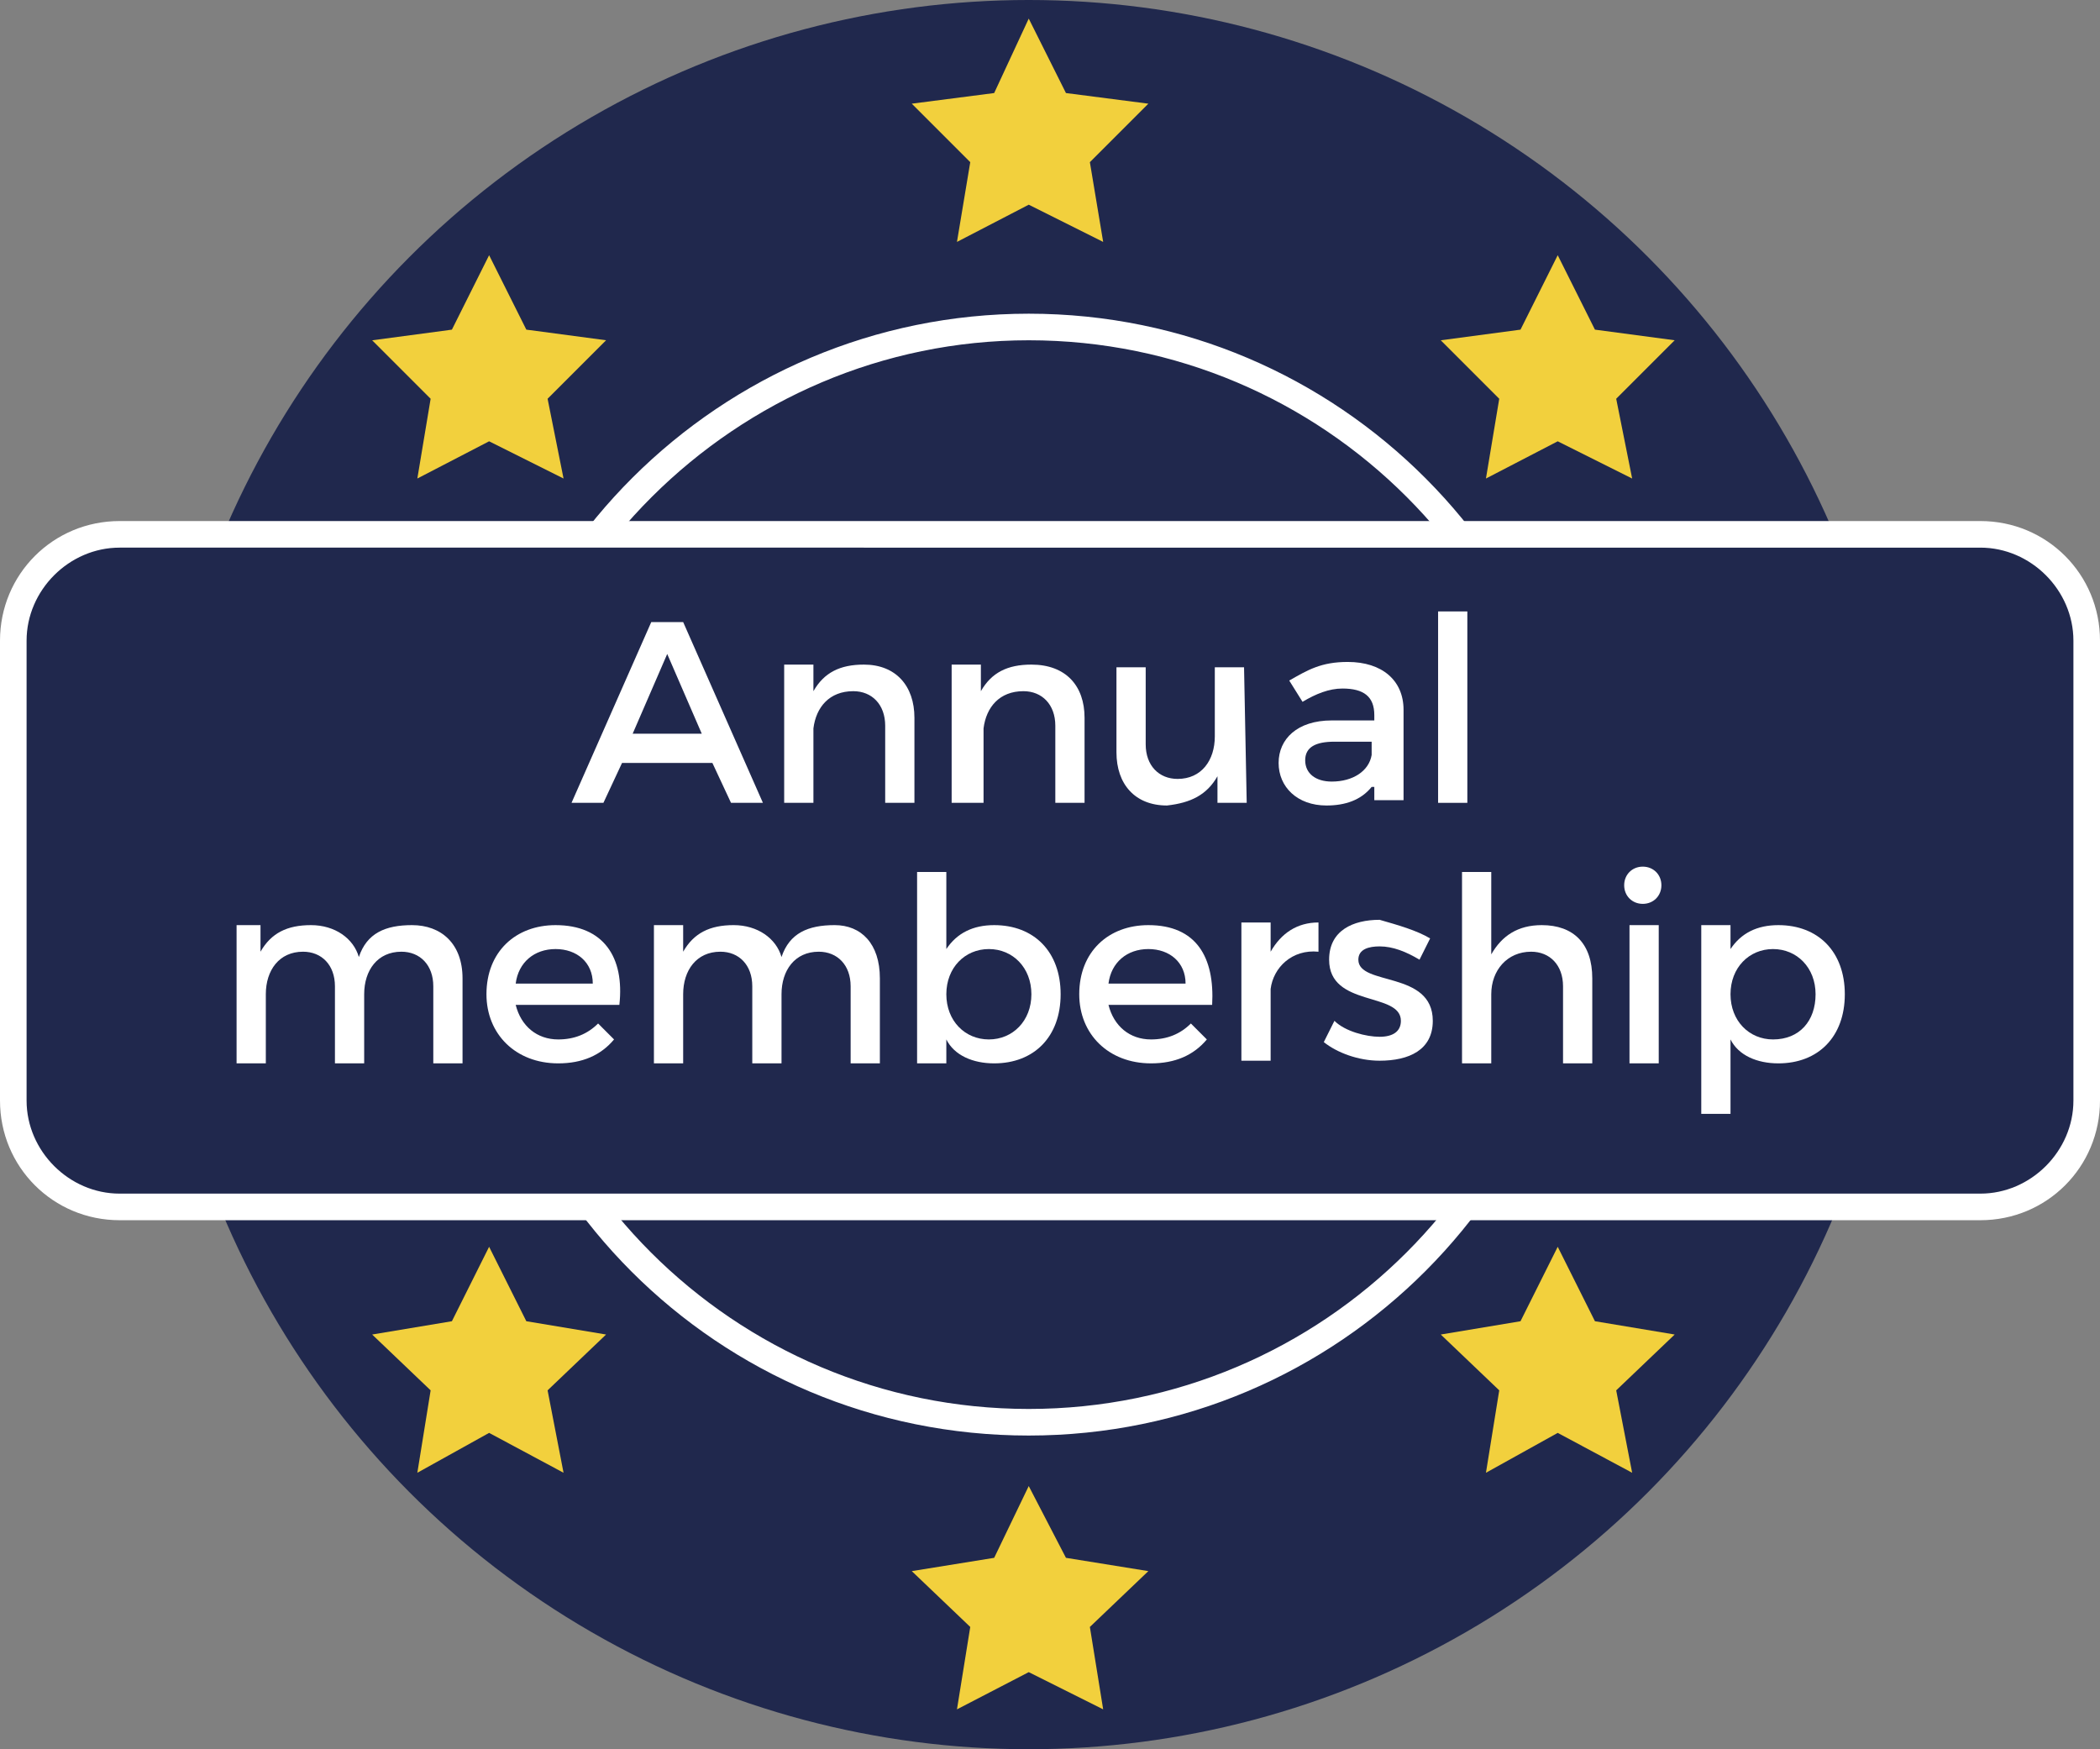 <?xml version="1.0" encoding="UTF-8" standalone="no"?>
<!-- Generator: Adobe Illustrator 23.0.1, SVG Export Plug-In . SVG Version: 6.00 Build 0)  -->

<svg
   xmlns:dc="http://purl.org/dc/elements/1.1/"
   xmlns:cc="http://creativecommons.org/ns#"
   xmlns:rdf="http://www.w3.org/1999/02/22-rdf-syntax-ns#"
   xmlns:svg="http://www.w3.org/2000/svg"
   xmlns="http://www.w3.org/2000/svg"
   xmlns:sodipodi="http://sodipodi.sourceforge.net/DTD/sodipodi-0.dtd"
   xmlns:inkscape="http://www.inkscape.org/namespaces/inkscape"
   version="1.1"
   id="Layer_1"
   x="0px"
   y="0px"
   viewBox="0 0 79 65.8"
   xml:space="preserve"
   sodipodi:docname="AnnualMembership.html"
   width="79"
   height="65.8"
   inkscape:version="0.92.3 (2405546, 2018-03-11)"><rect x="0" y="0" width="79" height="65.8" fill="#808080" stroke="none"/><defs
   id="defs75" /><sodipodi:namedview
   pagecolor="#ffffff"
   bordercolor="#666666"
   borderopacity="1"
   objecttolerance="10"
   gridtolerance="10"
   guidetolerance="10"
   inkscape:pageopacity="0"
   inkscape:pageshadow="2"
   inkscape:window-width="716"
   inkscape:window-height="480"
   id="namedview73"
   showgrid="false"
   inkscape:zoom="2.05"
   inkscape:cx="38.8"
   inkscape:cy="32.600002"
   inkscape:window-x="382"
   inkscape:window-y="175"
   inkscape:window-maximized="0"
   inkscape:current-layer="Layer_1" />
<style
   type="text/css"
   id="style2">
	.st0{fill:#20284D;}
	.st1{fill:#F2D03D;}
	.st2{fill:#FFFFFF;}
</style>
<title
   id="title4">Service 2</title>
<g
   id="g70"
   transform="translate(-31.2,-16.8)">
	<circle
   class="st0"
   cx="69.9"
   cy="49.7"
   r="32.9"
   id="circle6"
   style="fill:#20284D" />
	<polygon
   class="st1"
   points="74.4,20.7 72.2,22.9 72.7,25.9 69.9,24.5 67.2,25.9 67.7,22.9 65.5,20.7 68.6,20.3 69.9,17.5 71.3,20.3 "
   id="polygon8"
   style="fill:#f2d03d" />
	<polygon
   class="st1"
   points="54,29.6 51.8,31.8 52.4,34.8 49.6,33.4 46.9,34.8 47.4,31.8 45.2,29.6 48.2,29.2 49.6,26.4 51,29.2 "
   id="polygon10"
   style="fill:#f2d03d" />
	<polygon
   class="st1"
   points="94.2,29.6 92,31.8 92.6,34.8 89.8,33.4 87.1,34.8 87.6,31.8 85.4,29.6 88.4,29.2 89.8,26.4 91.2,29.2 "
   id="polygon12"
   style="fill:#f2d03d" />
	<polygon
   class="st1"
   points="54,67 51.8,69.1 52.4,72.2 49.6,70.7 46.9,72.2 47.4,69.1 45.2,67 48.2,66.5 49.6,63.7 51,66.5 "
   id="polygon14"
   style="fill:#f2d03d" />
	<polygon
   class="st1"
   points="46.7,48.7 44.5,50.8 45,53.9 42.2,52.4 39.5,53.9 40,50.8 37.8,48.7 40.9,48.2 42.2,45.4 43.6,48.2 "
   id="polygon16"
   style="fill:#f2d03d" />
	<polygon
   class="st1"
   points="102,48.7 99.8,50.8 100.3,53.9 97.6,52.4 94.8,53.9 95.4,50.8 93.2,48.7 96.2,48.2 97.6,45.4 99,48.2 "
   id="polygon18"
   style="fill:#f2d03d" />
	<polygon
   class="st1"
   points="94.2,67 92,69.1 92.6,72.2 89.8,70.7 87.1,72.2 87.6,69.1 85.4,67 88.4,66.5 89.8,63.7 91.2,66.5 "
   id="polygon20"
   style="fill:#f2d03d" />
	<polygon
   class="st1"
   points="74.4,75.9 72.2,78 72.7,81.1 69.9,79.7 67.2,81.1 67.7,78 65.5,75.9 68.6,75.4 69.9,72.7 71.3,75.4 "
   id="polygon22"
   style="fill:#f2d03d" />
	<path
   class="st2"
   d="m 69.9,29.6 c 11.1,0 20.1,9 20.1,20.1 0,11.1 -9,20.1 -20.1,20.1 -11.1,0 -20.1,-9 -20.1,-20.1 0,-11.1 9.1,-20.1 20.1,-20.1 m 0,-1 c -11.6,0 -21.1,9.4 -21.1,21.1 0,11.7 9.4,21.1 21.1,21.1 C 81.6,70.8 91,61.3 91,49.7 91,38.1 81.6,28.6 69.9,28.6 Z"
   id="path24"
   inkscape:connector-curvature="0"
   style="fill:#ffffff" />
	<g
   id="g32">
		<g
   id="g28">
			<path
   class="st0"
   d="m 109.7,58.2 c 0,2.2 -1.8,4 -4,4 h -70 c -2.2,0 -4,-1.8 -4,-4 V 40.9 c 0,-2.2 1.8,-4 4,-4 h 70 c 2.2,0 4,1.8 4,4 z"
   id="path26"
   inkscape:connector-curvature="0"
   style="fill:#20284D" />
		</g>
		<path
   class="st2"
   d="m 105.7,62.7 h -70 c -2.5,0 -4.5,-2 -4.5,-4.5 V 40.9 c 0,-2.5 2,-4.5 4.5,-4.5 h 70 c 2.5,0 4.5,2 4.5,4.5 v 17.3 c 0,2.5 -2,4.5 -4.5,4.5 z m -70,-25.3 c -1.9,0 -3.5,1.6 -3.5,3.5 v 17.3 c 0,1.9 1.6,3.5 3.5,3.5 h 70 c 1.9,0 3.5,-1.6 3.5,-3.5 V 40.9 c 0,-1.9 -1.6,-3.5 -3.5,-3.5 z"
   id="path30"
   inkscape:connector-curvature="0"
   style="fill:#ffffff" />
	</g>
	<g
   id="g68">
		<g
   id="g66">
			<path
   class="st2"
   d="M 54.6,45.5 53.9,47 h -1.2 l 3,-6.8 h 1.2 l 3,6.8 H 58.7 L 58,45.5 Z m 1.7,-4.1 -1.3,3 h 2.6 z"
   id="path34"
   inkscape:connector-curvature="0"
   style="fill:#ffffff" />
			<path
   class="st2"
   d="M 65.6,43.8 V 47 h -1.1 v -2.9 c 0,-0.8 -0.5,-1.3 -1.2,-1.3 -0.9,0 -1.4,0.6 -1.5,1.4 V 47 h -1.1 v -5.2 h 1.1 v 1 c 0.4,-0.7 1,-1 1.9,-1 1.2,0 1.9,0.8 1.9,2 z"
   id="path36"
   inkscape:connector-curvature="0"
   style="fill:#ffffff" />
			<path
   class="st2"
   d="M 72,43.8 V 47 h -1.1 v -2.9 c 0,-0.8 -0.5,-1.3 -1.2,-1.3 -0.9,0 -1.4,0.6 -1.5,1.4 V 47 H 67 v -5.2 h 1.1 v 1 c 0.4,-0.7 1,-1 1.9,-1 1.3,0 2,0.8 2,2 z"
   id="path38"
   inkscape:connector-curvature="0"
   style="fill:#ffffff" />
			<path
   class="st2"
   d="M 78.1,47 H 77 v -1 c -0.4,0.7 -1,1 -1.9,1.1 -1.2,0 -1.9,-0.8 -1.9,-2 v -3.2 h 1.1 v 2.9 c 0,0.8 0.5,1.3 1.2,1.3 0.9,0 1.4,-0.7 1.4,-1.6 V 41.9 H 78 Z"
   id="path40"
   inkscape:connector-curvature="0"
   style="fill:#ffffff" />
			<path
   class="st2"
   d="m 82.8,46.4 c -0.4,0.5 -1,0.7 -1.7,0.7 -1.1,0 -1.8,-0.7 -1.8,-1.6 0,-0.9 0.7,-1.6 2,-1.6 h 1.6 v -0.2 c 0,-0.7 -0.4,-1 -1.2,-1 -0.5,0 -1,0.2 -1.5,0.5 l -0.5,-0.8 c 0.7,-0.4 1.2,-0.7 2.2,-0.7 1.3,0 2.1,0.7 2.1,1.8 v 3.4 h -1.1 v -0.5 z m 0,-1.2 v -0.5 h -1.4 c -0.7,0 -1.1,0.2 -1.1,0.7 0,0.5 0.4,0.8 1,0.8 0.8,0 1.4,-0.4 1.5,-1 z"
   id="path42"
   inkscape:connector-curvature="0"
   style="fill:#ffffff" />
			<path
   class="st2"
   d="m 85.3,47 v -7.2 h 1.1 V 47 Z"
   id="path44"
   inkscape:connector-curvature="0"
   style="fill:#ffffff" />
			<path
   class="st2"
   d="m 48.6,53.6 v 3.2 h -1.1 v -2.9 c 0,-0.8 -0.5,-1.3 -1.2,-1.3 -0.9,0 -1.4,0.7 -1.4,1.6 v 2.6 h -1.1 v -2.9 c 0,-0.8 -0.5,-1.3 -1.2,-1.3 -0.9,0 -1.4,0.7 -1.4,1.6 v 2.6 H 40.1 V 51.6 H 41 v 1 c 0.4,-0.7 1,-1 1.9,-1 0.9,0 1.6,0.5 1.8,1.2 0.3,-0.9 1,-1.2 2,-1.2 1.1,0 1.9,0.7 1.9,2 z"
   id="path46"
   inkscape:connector-curvature="0"
   style="fill:#ffffff" />
			<path
   class="st2"
   d="m 54.5,54.6 h -3.9 c 0.2,0.8 0.8,1.3 1.6,1.3 0.6,0 1.1,-0.2 1.5,-0.6 l 0.6,0.6 c -0.5,0.6 -1.2,0.9 -2.1,0.9 -1.6,0 -2.7,-1.1 -2.7,-2.6 0,-1.6 1.1,-2.6 2.6,-2.6 1.8,0 2.6,1.2 2.4,3 z m -1,-0.8 c 0,-0.8 -0.6,-1.3 -1.4,-1.3 -0.8,0 -1.4,0.5 -1.5,1.3 z"
   id="path48"
   inkscape:connector-curvature="0"
   style="fill:#ffffff" />
			<path
   class="st2"
   d="m 64.3,53.6 v 3.2 h -1.1 v -2.9 c 0,-0.8 -0.5,-1.3 -1.2,-1.3 -0.9,0 -1.4,0.7 -1.4,1.6 v 2.6 h -1.1 v -2.9 c 0,-0.8 -0.5,-1.3 -1.2,-1.3 -0.9,0 -1.4,0.7 -1.4,1.6 v 2.6 h -1.1 v -5.2 h 1.1 v 1 c 0.4,-0.7 1,-1 1.9,-1 0.9,0 1.6,0.5 1.8,1.2 0.3,-0.9 1,-1.2 2,-1.2 1,0 1.7,0.7 1.7,2 z"
   id="path50"
   inkscape:connector-curvature="0"
   style="fill:#ffffff" />
			<path
   class="st2"
   d="m 71.1,54.2 c 0,1.6 -1,2.6 -2.5,2.6 -0.8,0 -1.5,-0.3 -1.8,-0.9 v 0.9 h -1.1 v -7.2 h 1.1 v 2.9 c 0.4,-0.6 1,-0.9 1.8,-0.9 1.5,0 2.5,1 2.5,2.6 z m -1.1,0 c 0,-1 -0.7,-1.7 -1.6,-1.7 -0.9,0 -1.6,0.7 -1.6,1.7 0,1 0.7,1.7 1.6,1.7 0.9,0 1.6,-0.7 1.6,-1.7 z"
   id="path52"
   inkscape:connector-curvature="0"
   style="fill:#ffffff" />
			<path
   class="st2"
   d="m 76.8,54.6 h -3.9 c 0.2,0.8 0.8,1.3 1.6,1.3 0.6,0 1.1,-0.2 1.5,-0.6 l 0.6,0.6 c -0.5,0.6 -1.2,0.9 -2.1,0.9 -1.6,0 -2.7,-1.1 -2.7,-2.6 0,-1.6 1.1,-2.6 2.6,-2.6 1.8,0 2.5,1.2 2.4,3 z m -1,-0.8 c 0,-0.8 -0.6,-1.3 -1.4,-1.3 -0.8,0 -1.4,0.5 -1.5,1.3 z"
   id="path54"
   inkscape:connector-curvature="0"
   style="fill:#ffffff" />
			<path
   class="st2"
   d="m 79,52.6 c 0.4,-0.7 1,-1.1 1.8,-1.1 v 1.1 c -1,-0.1 -1.7,0.6 -1.8,1.4 v 2.7 H 77.9 V 51.5 H 79 Z"
   id="path56"
   inkscape:connector-curvature="0"
   style="fill:#ffffff" />
			<path
   class="st2"
   d="m 85,52.1 -0.4,0.8 c -0.5,-0.3 -1,-0.5 -1.5,-0.5 -0.4,0 -0.8,0.1 -0.8,0.5 0,1 2.8,0.4 2.8,2.3 0,1.1 -0.9,1.5 -2,1.5 -0.8,0 -1.6,-0.3 -2.1,-0.7 l 0.4,-0.8 c 0.4,0.4 1.2,0.6 1.7,0.6 0.5,0 0.8,-0.2 0.8,-0.6 0,-1.1 -2.7,-0.5 -2.7,-2.3 0,-1.1 0.9,-1.5 1.9,-1.5 0.7,0.2 1.4,0.4 1.9,0.7 z"
   id="path58"
   inkscape:connector-curvature="0"
   style="fill:#ffffff" />
			<path
   class="st2"
   d="m 91.1,53.6 v 3.2 H 90 v -2.9 c 0,-0.8 -0.5,-1.3 -1.2,-1.3 -0.9,0 -1.5,0.7 -1.5,1.6 v 2.6 h -1.1 v -7.2 h 1.1 v 3.1 c 0.4,-0.7 1,-1.1 1.9,-1.1 1.2,0 1.9,0.7 1.9,2 z"
   id="path60"
   inkscape:connector-curvature="0"
   style="fill:#ffffff" />
			<path
   class="st2"
   d="m 93.7,50.1 c 0,0.4 -0.3,0.7 -0.7,0.7 -0.4,0 -0.7,-0.3 -0.7,-0.7 0,-0.4 0.3,-0.7 0.7,-0.7 0.4,0 0.7,0.3 0.7,0.7 z m -1.2,6.7 v -5.2 h 1.1 v 5.2 z"
   id="path62"
   inkscape:connector-curvature="0"
   style="fill:#ffffff" />
			<path
   class="st2"
   d="m 100.6,54.2 c 0,1.6 -1,2.6 -2.5,2.6 -0.8,0 -1.5,-0.3 -1.8,-0.9 v 2.8 h -1.1 v -7.1 h 1.1 v 0.9 c 0.4,-0.6 1,-0.9 1.8,-0.9 1.5,0 2.5,1 2.5,2.6 z m -1.1,0 c 0,-1 -0.7,-1.7 -1.6,-1.7 -0.9,0 -1.6,0.7 -1.6,1.7 0,1 0.7,1.7 1.6,1.7 1,0 1.6,-0.7 1.6,-1.7 z"
   id="path64"
   inkscape:connector-curvature="0"
   style="fill:#ffffff" />
		</g>
	</g>
</g>
</svg>